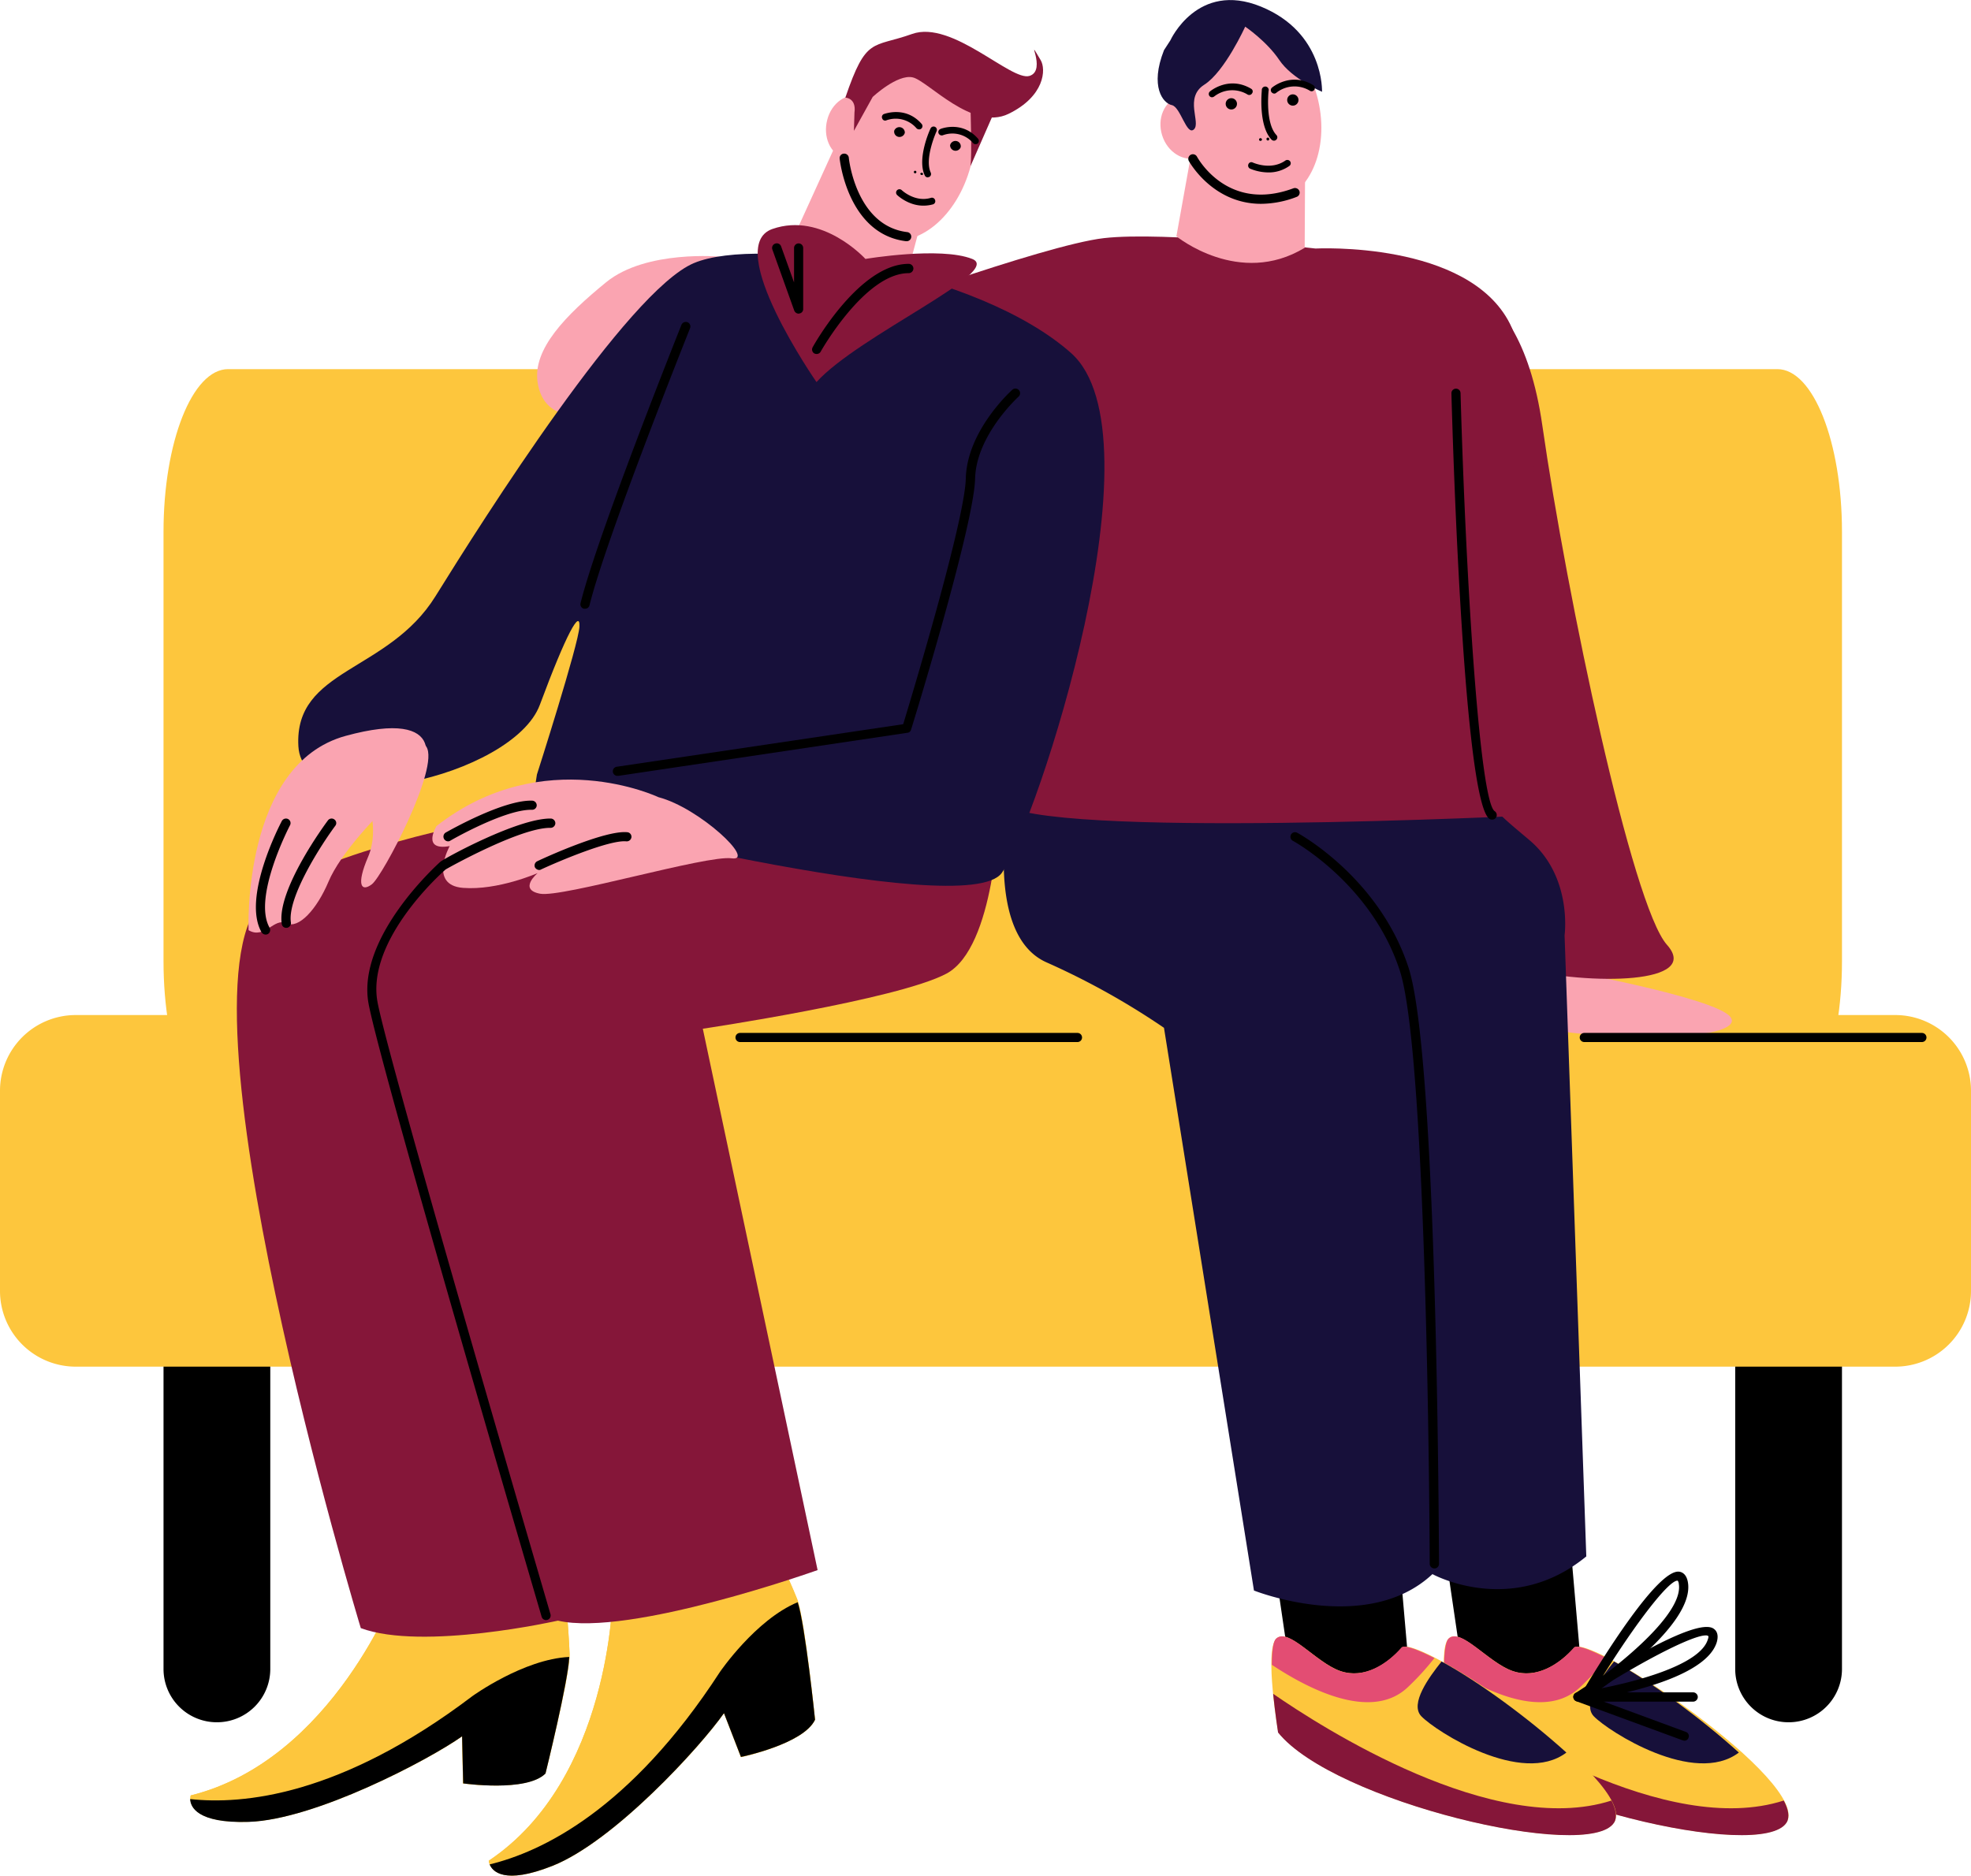 <svg xmlns="http://www.w3.org/2000/svg" width="1080" height="1028" viewBox="-2.9487515402527864e-13 0.026 1080 1027.937" style=""><g><g data-name="Слой 2"><g data-name="Pride105_386029302"><g data-name="Layer 8"><path d="M118.8 616a29.3 29.3 0 0 1 29.3 29.3v269.4a29.2 29.2 0 0 1-29.3 29.2 29.2 29.2 0 0 1-29.2-29.2V645.3a29.3 29.3 0 0 1 29.2-29.3z"></path><path d="M980.1 616a29.3 29.3 0 0 1 29.2 29.3v269.4a29.2 29.2 0 0 1-29.2 29.2 29.2 29.2 0 0 1-29.3-29.2V645.3a29.3 29.3 0 0 1 29.3-29.3z"></path><path d="M41.5 556.3h997a41.5 41.5 0 0 1 41.5 41.5v109.7a41.5 41.5 0 0 1-41.5 41.5h-997A41.5 41.5 0 0 1 0 707.5V597.8a41.5 41.5 0 0 1 41.5-41.5z" fill="#fdc63d"></path><path d="M125 202.3h848.9c19.6 0 35.4 39.9 35.4 89.1v235.5c0 49.2-15.8 89.1-35.4 89.1H125c-19.6 0-35.4-39.9-35.4-89.1V291.4c0-49.2 15.8-89.1 35.4-89.1z" fill="#fdc63d"></path><path d="M853.8 531.1s86.5 15.6 94.4 26.3-46.6 14.8-95.7 7.4 1.3-33.7 1.3-33.7z" fill="#faa4b1"></path><path d="M791.1 845.2l13 88.5h64l-7.7-88.5z"></path><path d="M794.8 949.4s-7.6-44.9-1.1-51.3 21.9 13.1 35.1 17.7 25.9-3.9 33.7-12.7 129.9 73.7 116.5 95.6-153.8-11.4-184.2-49.3z" fill="#fdc63d"></path><path d="M792.1 928.3c1.1 10.8 2.7 21.2 2.7 21.2 30.4 37.9 170.8 71.2 184.2 49.3 1.8-3 .9-7.3-1.6-12-64.3 20.7-158.8-40.2-185.3-58.5z" fill="#851639"></path><path d="M800.2 897.5c-2.6-1-4.9-1-6.5.6s-2.4 7.7-2.4 14.3c19.2 12.7 54.5 31.6 74.7 12.1a134.4 134.4 0 0 0 14.4-15.8c-9.2-4.6-16.4-7.5-18-5.7-7.7 8.8-20.4 17.4-33.6 12.8-10-3.4-21-15.3-28.6-18.3z" fill="#e34d73"></path><path d="M884.4 910.6c-6.9 8.5-17.6 23.2-11.1 30 8.1 8.4 55.1 38.4 79.5 19.9-21-19-48.4-39-68.4-49.9z" fill="#17103a"></path><path d="M696.6 845.2l13 88.5h64.1l-7.7-88.5z"></path><path d="M700.4 949.4s-7.7-44.9-1.1-51.3 21.8 13.1 35.1 17.7 25.9-3.9 33.6-12.7 129.9 73.7 116.5 95.6-153.8-11.4-184.1-49.3z" fill="#fdc63d"></path><path d="M697.6 928.3c1.1 10.8 2.7 21.2 2.7 21.2 30.4 37.9 170.8 71.2 184.2 49.3 1.8-3 .9-7.3-1.5-12-64.3 20.7-158.9-40.2-185.4-58.5z" fill="#851639"></path><path d="M705.7 897.5c-2.6-1-4.8-1-6.5.6s-2.3 7.7-2.3 14.3c19.1 12.7 54.5 31.6 74.7 12.1a144 144 0 0 0 14.4-15.8c-9.2-4.6-16.5-7.5-18.1-5.7-7.7 8.8-20.4 17.4-33.6 12.8-9.9-3.4-20.9-15.3-28.6-18.3z" fill="#e34d73"></path><path d="M789.9 910.6c-6.8 8.5-17.6 23.2-11.1 30 8.1 8.4 55.1 38.4 79.5 19.9-21-19-48.3-39-68.4-49.9z" fill="#17103a"></path><path d="M776.4 150.8s55.1-12.4 68.7 82.3 49.2 263.3 68.3 284.7-40.8 22.5-81.6 12.8-62.4-210.7-62.4-210.7z" fill="#851639"></path><path d="M553.4 436.4s-15.7 75.4 20.2 91.1a408.4 408.4 0 0 1 64.2 35.8l49.3 308.4s61.9 24.6 97.8-9c0 0 43.3 23.9 84.3-9.7l-11.9-340.4s4.5-32.2-19.4-52.3-20.8-17.2-17.6-32.3-266.9 8.4-266.9 8.4z" fill="#17103a"></path><path d="M392.5 143l68.6 32.1s110.5-40.8 143.8-44.6 115.9 5.7 115.9 5.7 83.6-4.4 106.6 41.3 12.9 269.3 12.9 269.3-271 13.4-291.5-6.8 9.8-193.2 9.8-193.2l-148.1 48.6-61.7-58.8z" fill="#851639"></path><path d="M395.2 140.7s-41.1-4-63.1 14-40.4 36.6-37.5 55 19 17.7 19 17.7z" fill="#faa4b1"></path><path d="M647.4 72.8c-8.7-27.4.6-54.9 20.9-61.3s43.8 10.6 52.5 38.1-.7 54.9-21 61.4-43.8-10.7-52.4-38.2z" fill="#faa4b1"></path><path d="M461.8 70.2c7.3-27.7 28.9-45.6 48.3-39.9s29.1 32.8 21.8 60.6-28.9 45.6-48.3 39.9-29.1-32.8-21.8-60.6z" fill="#faa4b1"></path><path d="M683.9 52l-24.3-6-15 83.5s34.4 28.1 70.3 6.3l.4-78.4z" fill="#faa4b1"></path><path d="M486.8 73.5l-20.6-12.3-34.8 76.4s24.1 36.3 62.4 24.9L514 87.1z" fill="#faa4b1"></path><path d="M636.8 74.2c-2.9-9.2 1.1-18.7 9.1-21.2s16.7 2.9 19.7 12.1-1.2 18.8-9.1 21.3-16.8-2.9-19.7-12.2z" fill="#faa4b1"></path><path d="M453.3 65.6c2.4-9.3 10.6-15 18.2-12.8s11.7 11.6 9.3 20.9-10.6 15.1-18.2 12.9-11.8-11.6-9.3-21z" fill="#faa4b1"></path><path d="M637.8 27.5l3.5-5.4s14.8-32.7 49.6-18.5 33.5 46.7 33.5 46.7-16.5-7.1-23.4-17.4-18.7-18.3-18.7-18.3-11.2 24.7-22.4 31.8-1.7 20.8-5.7 24.5-7.3-12.3-12.1-13.3-12.2-10.1-4.3-30.1z" fill="#17103a"></path><path d="M463.2 53.5s6.1.1 5 8.2l-.3 10 10.3-18.6s13.5-12.6 21.9-10.7 32.7 29.6 52.5 20 20.7-24.4 17.6-29.5c-9.3-15.5 3.9 5.6-6.1 8.7s-42.4-30.8-64.3-23-25.1 1.2-36.6 34.9z" fill="#851639"></path><path d="M531.8 60s.8 24.9 0 31l13.6-31z" fill="#851639"></path><g><path d="M335.7 874.8s-1.1 100.4-67.9 145c0 0 1.1 16.2 34.9 2.8s81.2-65.3 94-83.7L406 963s34.4-7.2 40.6-20.5c0 0-5.7-55.6-9.8-66.1s-20.2-45.2-20.2-45.2-97.2 40.1-88.4 39.1z" fill="#fdc63d"></path><path d="M335.7 874.8s-1.1 100.4-67.9 145c0 0 1.1 16.2 34.9 2.8s81.2-65.3 94-83.7L406 963s34.4-7.2 40.6-20.5c0 0-5.7-55.6-9.8-66.1s-20.2-45.2-20.2-45.2-97.2 40.1-88.4 39.1z" fill="#fdc63d"></path><path d="M437.1 878.1c-23.1 9.6-42.6 38.2-42.6 38.2-49.4 76.1-98.2 98.7-126.2 105.5 1.5 3.8 7.9 11.3 34.4.8 33.8-13.4 81.1-65.3 94-83.7l9.3 24s34.3-7 40.6-20.4c0 0-5.4-52.1-9.5-64.4z"></path></g><g><path d="M217.5 870.6s-35.1 94.1-113 113.4c0 0-4.5 15.5 31.8 14.4s98.6-33.8 116.9-46.8l.5 25.8s34.8 4.9 45.2-5.5c0 0 13.5-54.2 13.2-65.5s-3.6-49.3-3.6-49.3-105.1 4.7-96.5 6.7z" fill="#fdc63d"></path><path d="M217.5 870.6s-35.1 94.1-113 113.4c0 0-4.5 15.5 31.8 14.4s98.6-33.8 116.9-46.8l.5 25.8s34.8 4.9 45.2-5.5c0 0 13.5-54.2 13.2-65.5s-3.6-49.3-3.6-49.3-105.1 4.7-96.5 6.7z" fill="#fdc63d"></path><path d="M311.9 908.1c-25.1 1.2-53.1 21.5-53.1 21.5-72.3 54.8-125.9 59.5-154.6 56.4.1 4.1 3.6 13.4 32.1 12.5 36.4-1.2 98.5-33.9 116.9-46.9l.6 25.8s34.7 5 45.1-5.4c0 0 12.6-51 13-63.9z"></path></g><path d="M547.2 446.1s-1.8 73.2-28.6 87.5-133.5 30.2-133.5 30.2L448 860.5s-103.2 36.8-142.3 27.7c0 0-74 16.7-108 4.1 0 0-107.4-354.5-52.1-400.3s299.5-69.3 299.5-69.3z" fill="#851639"></path><path d="M294.2 424.5l-3.1 20S529.8 506 549 478.3s88.9-239.7 37.8-284.9-170.3-64.5-206.6-49.2-115.6 140.7-141.6 182.6-77.5 39.5-75.1 82.2 117.6 16.8 132.3-22.7 22.1-52.5 21.7-42.9-23.3 81.1-23.3 81.1z" fill="#17103a"></path><path d="M447.4 209.4s-51.6-74.3-24.2-83.9 51 16.4 51 16.4 41-6.9 58.5 0-62.3 42-85.3 67.5z" fill="#851639"></path><path d="M360.8 436.9s-63-30-121.6 15.8c0 0-8.5 13.8 7.2 11 0 0-11.8 21.4 7.3 22.9s40.9-8.1 40.9-8.1-10.8 9 1.3 11.3 91.3-21.3 105-19.4-17.7-27.7-40.1-33.5z" fill="#faa4b1"></path><path d="M136.2 509.8s-3.7-90.9 53.2-106.5 48.1 16.3 32.4 29.7-35.4 35-41.8 50.2-16.4 26.1-23.1 22.8-11.9 9-20.7 3.8z" fill="#faa4b1"></path><path d="M200.8 436.6s7.5 17.6.9 33-3.8 19.5 2.1 15 37.3-64 29.8-75.4-32.8 27.4-32.8 27.4z" fill="#faa4b1"></path></g><path d="M869.8 930.2a2.5 2.5 0 0 1-2.2-3.8c9.4-15.8 40.9-67.1 52.7-65 1.7.3 3.9 1.6 4.6 5.9 3.8 23.4-47.8 58.5-53.7 62.5a2.3 2.3 0 0 1-1.4.4zm49.3-63.9c-4.8 0-22.4 22.7-40.8 52.2 17.8-13.4 43.9-36.3 41.6-50.4a3.4 3.4 0 0 0-.6-1.8z"></path><path d="M864.6 932.5a2.4 2.4 0 0 1-2.3-1.6 2.5 2.5 0 0 1 1-3c15.3-10.1 66.3-42.4 75.8-35.2 1.4 1 2.8 3.1 1.6 7.3-6.9 22.6-68.7 31.6-75.7 32.5zm70-36.2c-6.8 0-31 12.1-58.3 29.2 21.9-4.2 55.4-13.4 59.5-27 .5-1.4.3-1.8.3-1.8a2.1 2.1 0 0 0-1.5-.4z"></path><path d="M922.9 954l-.9-.2-58.2-21.4a2.6 2.6 0 0 1-1.7-2.9 2.6 2.6 0 0 1 2.5-2h63.1a2.6 2.6 0 0 1 2.6 2.5 2.6 2.6 0 0 1-2.6 2.6h-48.9l45 16.6a2.4 2.4 0 0 1 1.4 3.2 2.3 2.3 0 0 1-2.3 1.6z"></path><path d="M817.6 449.2a2.8 2.8 0 0 1-1.3-.3c-13.9-8.1-20-195.8-21-233.3a2.5 2.5 0 1 1 5-.2c3 106.4 10.6 222.8 18.6 229.1a2.6 2.6 0 0 1 .9 3.5 2.6 2.6 0 0 1-2.2 1.2z"></path><path d="M786 859.6a2.6 2.6 0 0 1-2.6-2.5c0-2.7-.9-277.7-16.4-325.2s-58.2-70.9-58.6-71.1a2.5 2.5 0 0 1 2.4-4.4c1.9 1 45.1 25.1 61 73.9s16.6 315.5 16.7 326.8a2.5 2.5 0 0 1-2.5 2.5z"></path><path d="M338.5 425.2a2.5 2.5 0 0 1-.4-5l156.8-23.3c4.1-13.5 33.8-111.6 34.3-134.7.7-26.1 24.5-47.7 25.5-48.6a2.5 2.5 0 0 1 3.4 3.8c-.2.2-23.2 21.1-23.8 44.9-.6 25.4-33.6 133-35.1 137.6a2.2 2.2 0 0 1-2 1.7l-158.3 23.6z"></path><path d="M320.6 333.6h-.7a2.5 2.5 0 0 1-1.8-3C327.4 293 373 179.1 373.4 178a2.6 2.6 0 0 1 3.3-1.4 2.5 2.5 0 0 1 1.4 3.3c-.4 1.1-45.9 114.6-55.1 151.9a2.4 2.4 0 0 1-2.4 1.8z"></path><path d="M447.5 194a2.8 2.8 0 0 1-1.3-.3 2.5 2.5 0 0 1-.9-3.4c1-1.9 25.8-45.7 52.6-45.7a2.6 2.6 0 0 1 2.6 2.6 2.6 2.6 0 0 1-2.6 2.5c-23.9 0-48 42.6-48.2 43a2.5 2.5 0 0 1-2.2 1.3z"></path><path d="M437.6 171.9a2.7 2.7 0 0 1-2.4-1.7l-12-33.5a2.5 2.5 0 0 1 1.6-3.2 2.5 2.5 0 0 1 3.2 1.5l7.1 19.8v-18.9a2.5 2.5 0 1 1 5 0v33.4a2.4 2.4 0 0 1-2.1 2.5z"></path><path d="M299.2 887.9a2.5 2.5 0 0 1-2.4-1.8c-3.6-12.3-87.9-299.5-94.8-335.8s37.4-76.3 39.3-78 42-23.7 60.2-23.7h.3a2.6 2.6 0 0 1 2.5 2.6 2.6 2.6 0 0 1-2.6 2.5h-.3c-16.8 0-56.8 22.5-57.2 22.8s-43.9 38.2-37.3 72.9 93.9 332.2 94.7 335.2a2.5 2.5 0 0 1-1.7 3.2z"></path><path d="M295.4 476.8a2.8 2.8 0 0 1-2.3-1.5 2.6 2.6 0 0 1 1.3-3.3c3.7-1.8 37.1-17.1 49.3-15.9a2.5 2.5 0 0 1 2.3 2.7 2.6 2.6 0 0 1-2.8 2.3c-9.1-.9-36.8 10.8-46.7 15.4a2 2 0 0 1-1.1.3z"></path><path d="M245.5 461.1a2.6 2.6 0 0 1-1.3-4.8c1.3-.7 31.4-18 47.4-17.5a2.6 2.6 0 0 1 2.5 2.6 2.5 2.5 0 0 1-2.5 2.4h-.6c-14.9 0-43.9 16.7-44.2 16.9a2.2 2.2 0 0 1-1.3.4z"></path><path d="M156.9 508.5a2.4 2.4 0 0 1-2.5-2.1c-2.9-18.7 24.1-55.2 25.3-56.8a2.5 2.5 0 0 1 3.5-.5 2.4 2.4 0 0 1 .5 3.5c-7.5 10.1-26.4 39.2-24.3 53a2.6 2.6 0 0 1-2.2 2.9z"></path><path d="M145.5 512.2a2.7 2.7 0 0 1-2.2-1.3c-10.8-19 10.2-59.2 11.1-60.9a2.6 2.6 0 0 1 3.5-1.1 2.5 2.5 0 0 1 1 3.4c-.2.4-20.6 39.5-11.2 56.1a2.6 2.6 0 0 1-.9 3.5 2.8 2.8 0 0 1-1.3.3z"></path><path d="M496.8 132.2h-.3c-32.1-3.9-36.4-44.9-36.4-45.3a2.4 2.4 0 0 1 2.3-2.7 2.5 2.5 0 0 1 2.7 2.2c0 .4 3.9 37.4 32 40.8a2.5 2.5 0 0 1 2.2 2.8 2.5 2.5 0 0 1-2.5 2.2z"></path><path d="M691 111.7c-26.7 0-39.4-23.2-39.6-23.5a2.5 2.5 0 0 1 4.5-2.3c.7 1.2 17 30.6 52.8 17.3a2.6 2.6 0 0 1 3.3 1.5 2.5 2.5 0 0 1-1.5 3.2 55 55 0 0 1-19.5 3.8z"></path><path d="M1053.1 571.1h-185a2.5 2.5 0 0 1 0-5h185a2.5 2.5 0 0 1 0 5z"></path><path d="M590.4 571.1H405.5a2.5 2.5 0 1 1 0-5h184.9a2.5 2.5 0 0 1 0 5z"></path><g><path d="M664.2 53.3a1.7 1.7 0 0 1-1.4-.6 1.8 1.8 0 0 1 .2-2.6c.1-.1 10.3-8.7 22.5-1.5a1.7 1.7 0 0 1 .6 2.5 1.8 1.8 0 0 1-2.5.7 16.1 16.1 0 0 0-18.2 1 2.1 2.1 0 0 1-1.2.5z"></path><path d="M698.2 51.3a2.1 2.1 0 0 1-1.4-.7 1.8 1.8 0 0 1 .2-2.6c.1-.1 10.3-8.7 22.5-1.4a1.8 1.8 0 0 1 .7 2.5 1.7 1.7 0 0 1-2.5.6 16.1 16.1 0 0 0-18.3 1.1 1.8 1.8 0 0 1-1.2.5z"></path><path d="M698.1 77.1a2 2 0 0 1-1.4-.6c-7.3-7.8-5.3-26.3-5.3-27a1.9 1.9 0 1 1 3.7.4c0 .1-1.9 17.5 4.3 24.1a1.8 1.8 0 0 1-.1 2.6 1.8 1.8 0 0 1-1.2.5z"></path><path d="M695 94.5a26.8 26.8 0 0 1-10.1-2.1 1.9 1.9 0 0 1-.8-2.5 1.7 1.7 0 0 1 2.4-.8c.1 0 9.8 4.5 17.8-1.1a1.9 1.9 0 0 1 2.6.4 1.8 1.8 0 0 1-.5 2.6 19.4 19.4 0 0 1-11.4 3.5z"></path><path d="M691.5 76.4a.8.8 0 0 1-.8.8.7.7 0 0 1-.8-.7.8.8 0 0 1 .7-.8.9.9 0 0 1 .9.7z"></path><circle cx="674.7" cy="56.9" r="3.1"></circle><circle cx="708.4" cy="54.8" r="3.1"></circle><path d="M695.5 76.2a.8.8 0 0 1-.7.8.8.8 0 1 1-.1-1.6.8.8 0 0 1 .8.8z"></path></g><g><path d="M503.6 70.9a2 2 0 0 1-1.4-.6 15 15 0 0 0-16.4-4.4 1.7 1.7 0 0 1-2.4-1 1.8 1.8 0 0 1 .9-2.4c.2 0 11.9-4.7 20.7 5.4a1.8 1.8 0 0 1-.2 2.6 1.7 1.7 0 0 1-1.2.4z"></path><path d="M534.6 79a1.7 1.7 0 0 1-1.4-.6 14.9 14.9 0 0 0-16.5-4.3 1.9 1.9 0 0 1-2.4-1 1.8 1.8 0 0 1 1-2.4c.1-.1 11.8-4.8 20.6 5.3a1.9 1.9 0 0 1-.1 2.6 1.9 1.9 0 0 1-1.2.4z"></path><path d="M508.3 97.2a1.8 1.8 0 0 1-1.6-1.1c-4.3-9.2 2.8-25 3.2-25.7a1.8 1.8 0 1 1 3.3 1.5c-.1.2-6.8 15-3.2 22.7a1.8 1.8 0 0 1-.9 2.4z"></path><path d="M505.9 112.7c-8.2 0-14.1-5.6-14.3-5.8a1.8 1.8 0 1 1 2.5-2.7c.1.1 7.3 6.9 16.1 4.2a1.8 1.8 0 0 1 2.2 1.3 1.8 1.8 0 0 1-1.2 2.3 19.8 19.8 0 0 1-5.3.7z"></path><path d="M502.1 94.5a.7.7 0 1 1-.5-.9.7.7 0 0 1 .5.9z"></path><path d="M495.8 72.7a3 3 0 0 1-3.5 2.3 2.9 2.9 0 0 1-2.3-3.4 3 3 0 0 1 5.8 1.1z"></path><path d="M526.4 80.7a3 3 0 0 1-5.8-1.1 3 3 0 0 1 3.5-2.3 2.9 2.9 0 0 1 2.3 3.4z"></path><path d="M505.8 95.4a.7.7 0 0 1-.9.5c-.4-.1-.7-.5-.6-.8a.8.8 0 0 1 1.5.3z"></path></g></g></g></g></svg>